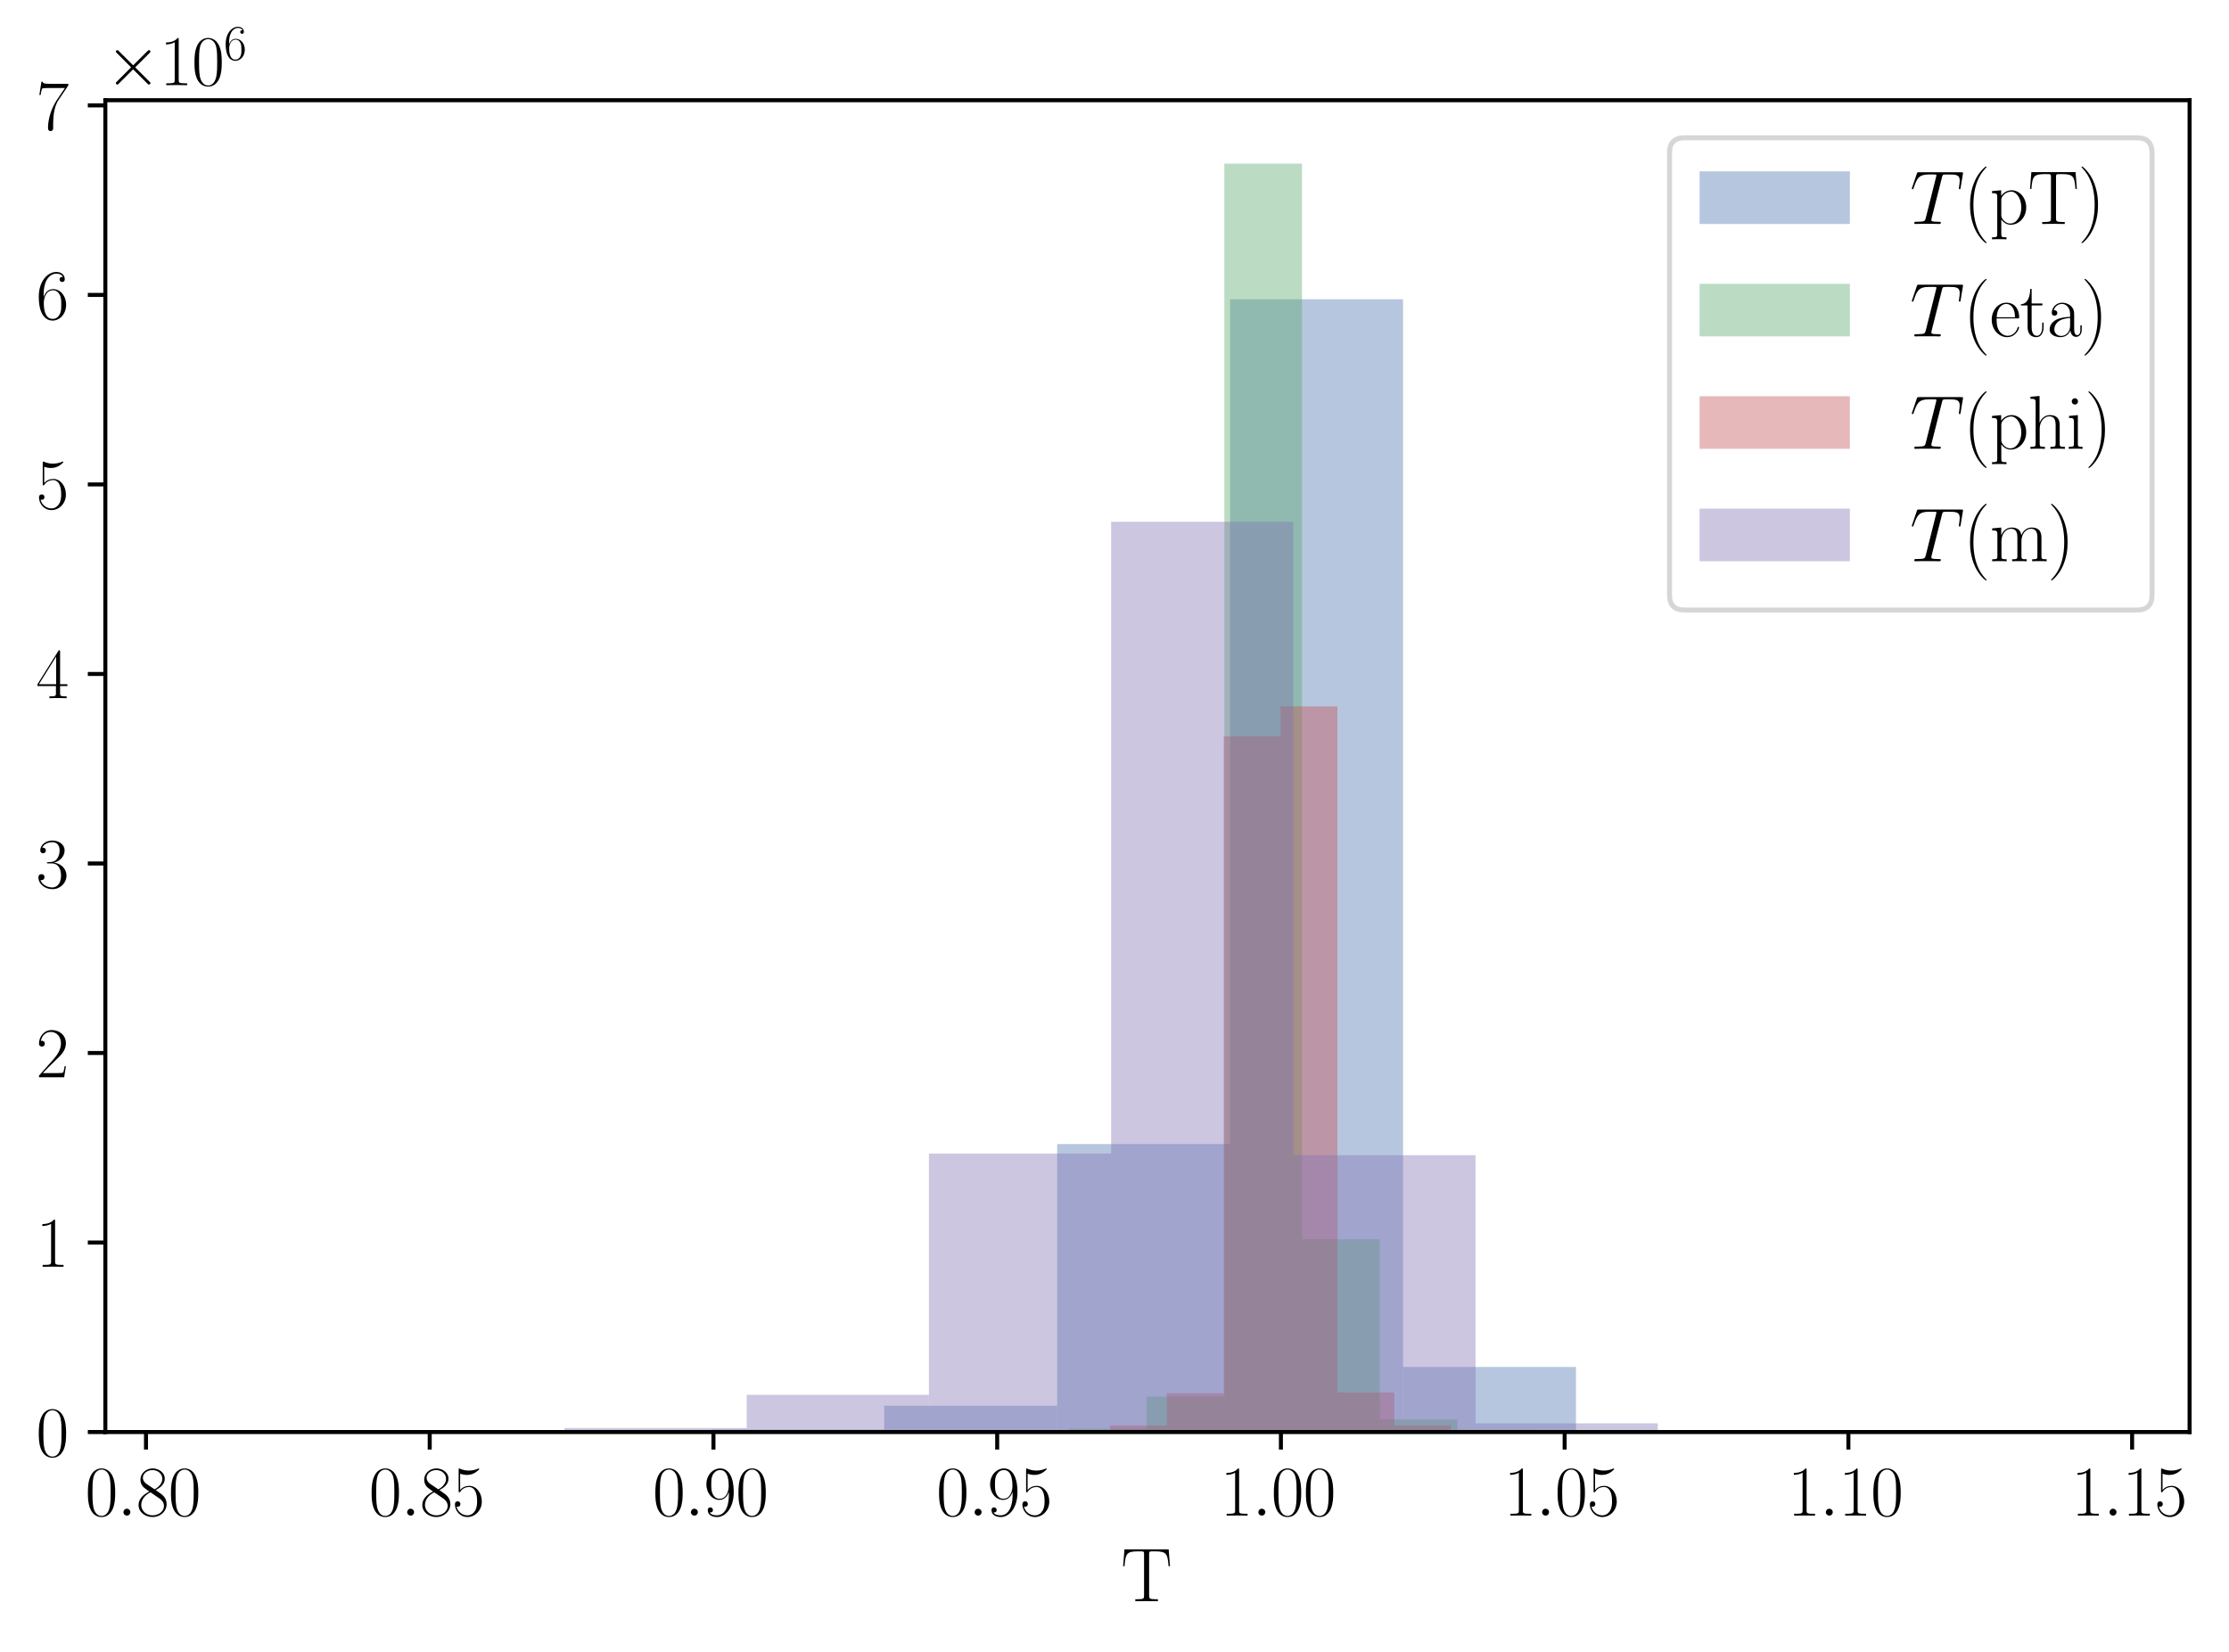<?xml version="1.0" encoding="utf-8" standalone="no"?>
<!DOCTYPE svg PUBLIC "-//W3C//DTD SVG 1.1//EN"
  "http://www.w3.org/Graphics/SVG/1.1/DTD/svg11.dtd">
<svg xmlns:xlink="http://www.w3.org/1999/xlink" width="444.94pt" height="329.76pt" viewBox="0 0 444.94 329.76" xmlns="http://www.w3.org/2000/svg" version="1.1">
 <defs>
  <style type="text/css">*{stroke-linejoin: round; stroke-linecap: butt}</style>
 </defs>
 <g id="figure_1">
  <g id="patch_1">
   <path d="M 0 329.76 
L 444.94 329.76 
L 444.94 0 
L 0 0 
z
" style="fill: #ffffff"/>
  </g>
  <g id="axes_1">
   <g id="patch_2">
    <path d="M 21.028 285.879 
L 437.073 285.879 
L 437.073 20.004 
L 21.028 20.004 
z
" style="fill: #ffffff"/>
   </g>
   <g id="patch_3">
    <path d="M 72.929 285.879 
L 107.453 285.879 
L 107.453 285.877 
L 72.929 285.877 
z
" clip-path="url(#p1374030653)" style="fill: #4c72b0; opacity: 0.4"/>
   </g>
   <g id="patch_4">
    <path d="M 107.453 285.879 
L 141.976 285.879 
L 141.976 285.841 
L 107.453 285.841 
z
" clip-path="url(#p1374030653)" style="fill: #4c72b0; opacity: 0.4"/>
   </g>
   <g id="patch_5">
    <path d="M 141.976 285.879 
L 176.499 285.879 
L 176.499 285.387 
L 141.976 285.387 
z
" clip-path="url(#p1374030653)" style="fill: #4c72b0; opacity: 0.4"/>
   </g>
   <g id="patch_6">
    <path d="M 176.499 285.879 
L 211.022 285.879 
L 211.022 280.617 
L 176.499 280.617 
z
" clip-path="url(#p1374030653)" style="fill: #4c72b0; opacity: 0.4"/>
   </g>
   <g id="patch_7">
    <path d="M 211.022 285.879 
L 245.545 285.879 
L 245.545 228.386 
L 211.022 228.386 
z
" clip-path="url(#p1374030653)" style="fill: #4c72b0; opacity: 0.4"/>
   </g>
   <g id="patch_8">
    <path d="M 245.545 285.879 
L 280.069 285.879 
L 280.069 59.741 
L 245.545 59.741 
z
" clip-path="url(#p1374030653)" style="fill: #4c72b0; opacity: 0.4"/>
   </g>
   <g id="patch_9">
    <path d="M 280.069 285.879 
L 314.592 285.879 
L 314.592 272.88 
L 280.069 272.88 
z
" clip-path="url(#p1374030653)" style="fill: #4c72b0; opacity: 0.4"/>
   </g>
   <g id="patch_10">
    <path d="M 314.592 285.879 
L 349.115 285.879 
L 349.115 285.631 
L 314.592 285.631 
z
" clip-path="url(#p1374030653)" style="fill: #4c72b0; opacity: 0.4"/>
   </g>
   <g id="patch_11">
    <path d="M 349.115 285.879 
L 383.638 285.879 
L 383.638 285.874 
L 349.115 285.874 
z
" clip-path="url(#p1374030653)" style="fill: #4c72b0; opacity: 0.4"/>
   </g>
   <g id="patch_12">
    <path d="M 383.638 285.879 
L 418.162 285.879 
L 418.162 285.878 
L 383.638 285.878 
z
" clip-path="url(#p1374030653)" style="fill: #4c72b0; opacity: 0.4"/>
   </g>
   <g id="patch_13">
    <path d="M 182.386 285.879 
L 197.888 285.879 
L 197.888 285.871 
L 182.386 285.871 
z
" clip-path="url(#p1374030653)" style="fill: #55a868; opacity: 0.4"/>
   </g>
   <g id="patch_14">
    <path d="M 197.888 285.879 
L 213.391 285.879 
L 213.391 285.775 
L 197.888 285.775 
z
" clip-path="url(#p1374030653)" style="fill: #55a868; opacity: 0.4"/>
   </g>
   <g id="patch_15">
    <path d="M 213.391 285.879 
L 228.893 285.879 
L 228.893 285.226 
L 213.391 285.226 
z
" clip-path="url(#p1374030653)" style="fill: #55a868; opacity: 0.4"/>
   </g>
   <g id="patch_16">
    <path d="M 228.893 285.879 
L 244.395 285.879 
L 244.395 278.801 
L 228.893 278.801 
z
" clip-path="url(#p1374030653)" style="fill: #55a868; opacity: 0.4"/>
   </g>
   <g id="patch_17">
    <path d="M 244.395 285.879 
L 259.897 285.879 
L 259.897 32.664 
L 244.395 32.664 
z
" clip-path="url(#p1374030653)" style="fill: #55a868; opacity: 0.4"/>
   </g>
   <g id="patch_18">
    <path d="M 259.897 285.879 
L 275.4 285.879 
L 275.4 247.389 
L 259.897 247.389 
z
" clip-path="url(#p1374030653)" style="fill: #55a868; opacity: 0.4"/>
   </g>
   <g id="patch_19">
    <path d="M 275.4 285.879 
L 290.902 285.879 
L 290.902 283.313 
L 275.4 283.313 
z
" clip-path="url(#p1374030653)" style="fill: #55a868; opacity: 0.4"/>
   </g>
   <g id="patch_20">
    <path d="M 290.902 285.879 
L 306.404 285.879 
L 306.404 285.424 
L 290.902 285.424 
z
" clip-path="url(#p1374030653)" style="fill: #55a868; opacity: 0.4"/>
   </g>
   <g id="patch_21">
    <path d="M 306.404 285.879 
L 321.907 285.879 
L 321.907 285.784 
L 306.404 285.784 
z
" clip-path="url(#p1374030653)" style="fill: #55a868; opacity: 0.4"/>
   </g>
   <g id="patch_22">
    <path d="M 321.907 285.879 
L 337.409 285.879 
L 337.409 285.864 
L 321.907 285.864 
z
" clip-path="url(#p1374030653)" style="fill: #55a868; opacity: 0.4"/>
   </g>
   <g id="patch_23">
    <path d="M 198.861 285.879 
L 210.212 285.879 
L 210.212 285.835 
L 198.861 285.835 
z
" clip-path="url(#p1374030653)" style="fill: #c44e52; opacity: 0.4"/>
   </g>
   <g id="patch_24">
    <path d="M 210.212 285.879 
L 221.563 285.879 
L 221.563 285.592 
L 210.212 285.592 
z
" clip-path="url(#p1374030653)" style="fill: #c44e52; opacity: 0.4"/>
   </g>
   <g id="patch_25">
    <path d="M 221.563 285.879 
L 232.914 285.879 
L 232.914 284.569 
L 221.563 284.569 
z
" clip-path="url(#p1374030653)" style="fill: #c44e52; opacity: 0.4"/>
   </g>
   <g id="patch_26">
    <path d="M 232.914 285.879 
L 244.265 285.879 
L 244.265 278.143 
L 232.914 278.143 
z
" clip-path="url(#p1374030653)" style="fill: #c44e52; opacity: 0.4"/>
   </g>
   <g id="patch_27">
    <path d="M 244.265 285.879 
L 255.616 285.879 
L 255.616 147.005 
L 244.265 147.005 
z
" clip-path="url(#p1374030653)" style="fill: #c44e52; opacity: 0.4"/>
   </g>
   <g id="patch_28">
    <path d="M 255.616 285.879 
L 266.967 285.879 
L 266.967 141.019 
L 255.616 141.019 
z
" clip-path="url(#p1374030653)" style="fill: #c44e52; opacity: 0.4"/>
   </g>
   <g id="patch_29">
    <path d="M 266.967 285.879 
L 278.318 285.879 
L 278.318 277.984 
L 266.967 277.984 
z
" clip-path="url(#p1374030653)" style="fill: #c44e52; opacity: 0.4"/>
   </g>
   <g id="patch_30">
    <path d="M 278.318 285.879 
L 289.669 285.879 
L 289.669 284.557 
L 278.318 284.557 
z
" clip-path="url(#p1374030653)" style="fill: #c44e52; opacity: 0.4"/>
   </g>
   <g id="patch_31">
    <path d="M 289.669 285.879 
L 301.02 285.879 
L 301.02 285.574 
L 289.669 285.574 
z
" clip-path="url(#p1374030653)" style="fill: #c44e52; opacity: 0.4"/>
   </g>
   <g id="patch_32">
    <path d="M 301.02 285.879 
L 312.371 285.879 
L 312.371 285.834 
L 301.02 285.834 
z
" clip-path="url(#p1374030653)" style="fill: #c44e52; opacity: 0.4"/>
   </g>
   <g id="patch_33">
    <path d="M 39.94 285.879 
L 76.311 285.879 
L 76.311 285.874 
L 39.94 285.874 
z
" clip-path="url(#p1374030653)" style="fill: #8172b2; opacity: 0.4"/>
   </g>
   <g id="patch_34">
    <path d="M 76.311 285.879 
L 112.683 285.879 
L 112.683 285.796 
L 76.311 285.796 
z
" clip-path="url(#p1374030653)" style="fill: #8172b2; opacity: 0.4"/>
   </g>
   <g id="patch_35">
    <path d="M 112.683 285.879 
L 149.055 285.879 
L 149.055 285.087 
L 112.683 285.087 
z
" clip-path="url(#p1374030653)" style="fill: #8172b2; opacity: 0.4"/>
   </g>
   <g id="patch_36">
    <path d="M 149.055 285.879 
L 185.426 285.879 
L 185.426 278.45 
L 149.055 278.45 
z
" clip-path="url(#p1374030653)" style="fill: #8172b2; opacity: 0.4"/>
   </g>
   <g id="patch_37">
    <path d="M 185.426 285.879 
L 221.798 285.879 
L 221.798 230.293 
L 185.426 230.293 
z
" clip-path="url(#p1374030653)" style="fill: #8172b2; opacity: 0.4"/>
   </g>
   <g id="patch_38">
    <path d="M 221.798 285.879 
L 258.17 285.879 
L 258.17 104.158 
L 221.798 104.158 
z
" clip-path="url(#p1374030653)" style="fill: #8172b2; opacity: 0.4"/>
   </g>
   <g id="patch_39">
    <path d="M 258.17 285.879 
L 294.541 285.879 
L 294.541 230.612 
L 258.17 230.612 
z
" clip-path="url(#p1374030653)" style="fill: #8172b2; opacity: 0.4"/>
   </g>
   <g id="patch_40">
    <path d="M 294.541 285.879 
L 330.913 285.879 
L 330.913 284.15 
L 294.541 284.15 
z
" clip-path="url(#p1374030653)" style="fill: #8172b2; opacity: 0.4"/>
   </g>
   <g id="patch_41">
    <path d="M 330.913 285.879 
L 367.285 285.879 
L 367.285 285.817 
L 330.913 285.817 
z
" clip-path="url(#p1374030653)" style="fill: #8172b2; opacity: 0.4"/>
   </g>
   <g id="patch_42">
    <path d="M 367.285 285.879 
L 403.656 285.879 
L 403.656 285.874 
L 367.285 285.874 
z
" clip-path="url(#p1374030653)" style="fill: #8172b2; opacity: 0.4"/>
   </g>
   <g id="matplotlib.axis_1">
    <g id="xtick_1">
     <g id="line2d_1">
      <defs>
       <path id="m1913eee7f2" d="M 0 0 
L 0 3.5 
" style="stroke: #000000; stroke-width: 0.8"/>
      </defs>
      <g>
       <use xlink:href="#m1913eee7f2" x="29.14" y="285.879" style="stroke: #000000; stroke-width: 0.8"/>
      </g>
     </g>
     <g id="text_1">
      <!-- $\mathdefault{0.80}$ -->
      <g transform="translate(17 302.565)scale(0.14 -0.14)">
       <defs>
        <path id="CMR17-30" d="M 2688 2038 
C 2688 2430 2682 3099 2413 3613 
C 2176 4063 1798 4224 1466 4224 
C 1158 4224 768 4082 525 3620 
C 269 3137 243 2539 243 2038 
C 243 1671 250 1112 448 623 
C 723 -39 1216 -128 1466 -128 
C 1760 -128 2208 -7 2470 604 
C 2662 1048 2688 1568 2688 2038 
z
M 1466 -26 
C 1056 -26 813 328 723 816 
C 653 1196 653 1749 653 2109 
C 653 2604 653 3015 736 3407 
C 858 3954 1216 4121 1466 4121 
C 1728 4121 2067 3947 2189 3420 
C 2272 3054 2278 2623 2278 2109 
C 2278 1691 2278 1176 2202 797 
C 2067 96 1690 -26 1466 -26 
z
" transform="scale(0.016)"/>
        <path id="CMMI12-3a" d="M 1178 307 
C 1178 492 1024 620 870 620 
C 685 620 557 467 557 313 
C 557 128 710 0 864 0 
C 1050 0 1178 153 1178 307 
z
" transform="scale(0.016)"/>
        <path id="CMR17-38" d="M 1741 2289 
C 2144 2494 2554 2803 2554 3298 
C 2554 3884 1990 4224 1472 4224 
C 890 4224 378 3800 378 3215 
C 378 3054 416 2777 666 2533 
C 730 2469 998 2276 1171 2154 
C 883 2006 211 1652 211 945 
C 211 282 838 -128 1459 -128 
C 2144 -128 2720 366 2720 1022 
C 2720 1607 2330 1877 2074 2051 
L 1741 2289 
z
M 902 2855 
C 851 2887 595 3086 595 3388 
C 595 3781 998 4076 1459 4076 
C 1965 4076 2336 3716 2336 3298 
C 2336 2700 1670 2359 1638 2359 
C 1632 2359 1626 2359 1574 2398 
L 902 2855 
z
M 2080 1536 
C 2176 1466 2483 1253 2483 861 
C 2483 385 2010 25 1472 25 
C 890 25 448 443 448 951 
C 448 1459 838 1884 1280 2083 
L 2080 1536 
z
" transform="scale(0.016)"/>
       </defs>
       <use xlink:href="#CMR17-30" transform="scale(0.996)"/>
       <use xlink:href="#CMMI12-3a" transform="translate(45.69 0)scale(0.996)"/>
       <use xlink:href="#CMR17-38" transform="translate(72.788 0)scale(0.996)"/>
       <use xlink:href="#CMR17-30" transform="translate(118.478 0)scale(0.996)"/>
      </g>
     </g>
    </g>
    <g id="xtick_2">
     <g id="line2d_2">
      <g>
       <use xlink:href="#m1913eee7f2" x="85.777" y="285.879" style="stroke: #000000; stroke-width: 0.8"/>
      </g>
     </g>
     <g id="text_2">
      <!-- $\mathdefault{0.85}$ -->
      <g transform="translate(73.638 302.565)scale(0.14 -0.14)">
       <defs>
        <path id="CMR17-35" d="M 730 3750 
C 794 3724 1056 3641 1325 3641 
C 1920 3641 2246 3961 2432 4140 
C 2432 4191 2432 4224 2394 4224 
C 2387 4224 2374 4224 2323 4198 
C 2099 4102 1837 4032 1517 4032 
C 1325 4032 1037 4055 723 4191 
C 653 4224 640 4224 634 4224 
C 602 4224 595 4217 595 4090 
L 595 2231 
C 595 2113 595 2080 659 2080 
C 691 2080 704 2093 736 2139 
C 941 2435 1222 2560 1542 2560 
C 1766 2560 2246 2415 2246 1293 
C 2246 1087 2246 716 2054 422 
C 1894 159 1645 25 1370 25 
C 947 25 518 319 403 812 
C 429 806 480 793 506 793 
C 589 793 749 838 749 1036 
C 749 1209 627 1280 506 1280 
C 358 1280 262 1190 262 1011 
C 262 454 704 -128 1382 -128 
C 2042 -128 2669 441 2669 1267 
C 2669 2054 2170 2662 1549 2662 
C 1222 2662 947 2540 730 2304 
L 730 3750 
z
" transform="scale(0.016)"/>
       </defs>
       <use xlink:href="#CMR17-30" transform="scale(0.996)"/>
       <use xlink:href="#CMMI12-3a" transform="translate(45.69 0)scale(0.996)"/>
       <use xlink:href="#CMR17-38" transform="translate(72.788 0)scale(0.996)"/>
       <use xlink:href="#CMR17-35" transform="translate(118.478 0)scale(0.996)"/>
      </g>
     </g>
    </g>
    <g id="xtick_3">
     <g id="line2d_3">
      <g>
       <use xlink:href="#m1913eee7f2" x="142.414" y="285.879" style="stroke: #000000; stroke-width: 0.8"/>
      </g>
     </g>
     <g id="text_3">
      <!-- $\mathdefault{0.90}$ -->
      <g transform="translate(130.275 302.565)scale(0.14 -0.14)">
       <defs>
        <path id="CMR17-39" d="M 2253 1871 
C 2253 448 1670 25 1190 25 
C 1043 25 685 43 538 281 
C 704 256 826 345 826 505 
C 826 678 685 736 595 736 
C 538 736 365 710 365 492 
C 365 68 742 -128 1203 -128 
C 1939 -128 2688 665 2688 2090 
C 2688 3857 1971 4224 1485 4224 
C 851 4224 243 3664 243 2800 
C 243 2000 762 1408 1414 1408 
C 1952 1408 2189 1910 2253 2122 
L 2253 1871 
z
M 1427 1510 
C 1254 1510 1011 1542 813 1929 
C 678 2181 678 2477 678 2793 
C 678 3174 678 3438 858 3722 
C 947 3857 1114 4076 1485 4076 
C 2240 4076 2240 2909 2240 2651 
C 2240 2193 2035 1510 1427 1510 
z
" transform="scale(0.016)"/>
       </defs>
       <use xlink:href="#CMR17-30" transform="scale(0.996)"/>
       <use xlink:href="#CMMI12-3a" transform="translate(45.69 0)scale(0.996)"/>
       <use xlink:href="#CMR17-39" transform="translate(72.788 0)scale(0.996)"/>
       <use xlink:href="#CMR17-30" transform="translate(118.478 0)scale(0.996)"/>
      </g>
     </g>
    </g>
    <g id="xtick_4">
     <g id="line2d_4">
      <g>
       <use xlink:href="#m1913eee7f2" x="199.052" y="285.879" style="stroke: #000000; stroke-width: 0.8"/>
      </g>
     </g>
     <g id="text_4">
      <!-- $\mathdefault{0.95}$ -->
      <g transform="translate(186.912 302.565)scale(0.14 -0.14)">
       <use xlink:href="#CMR17-30" transform="scale(0.996)"/>
       <use xlink:href="#CMMI12-3a" transform="translate(45.69 0)scale(0.996)"/>
       <use xlink:href="#CMR17-39" transform="translate(72.788 0)scale(0.996)"/>
       <use xlink:href="#CMR17-35" transform="translate(118.478 0)scale(0.996)"/>
      </g>
     </g>
    </g>
    <g id="xtick_5">
     <g id="line2d_5">
      <g>
       <use xlink:href="#m1913eee7f2" x="255.689" y="285.879" style="stroke: #000000; stroke-width: 0.8"/>
      </g>
     </g>
     <g id="text_5">
      <!-- $\mathdefault{1.00}$ -->
      <g transform="translate(243.549 302.565)scale(0.14 -0.14)">
       <defs>
        <path id="CMR17-31" d="M 1702 4083 
C 1702 4217 1696 4224 1606 4224 
C 1357 3927 979 3833 621 3820 
C 602 3820 570 3820 563 3808 
C 557 3795 557 3782 557 3648 
C 755 3648 1088 3686 1344 3839 
L 1344 467 
C 1344 243 1331 166 781 166 
L 589 166 
L 589 0 
C 896 6 1216 12 1523 12 
C 1830 12 2150 6 2458 0 
L 2458 166 
L 2266 166 
C 1715 166 1702 236 1702 467 
L 1702 4083 
z
" transform="scale(0.016)"/>
       </defs>
       <use xlink:href="#CMR17-31" transform="scale(0.996)"/>
       <use xlink:href="#CMMI12-3a" transform="translate(45.69 0)scale(0.996)"/>
       <use xlink:href="#CMR17-30" transform="translate(72.788 0)scale(0.996)"/>
       <use xlink:href="#CMR17-30" transform="translate(118.478 0)scale(0.996)"/>
      </g>
     </g>
    </g>
    <g id="xtick_6">
     <g id="line2d_6">
      <g>
       <use xlink:href="#m1913eee7f2" x="312.326" y="285.879" style="stroke: #000000; stroke-width: 0.8"/>
      </g>
     </g>
     <g id="text_6">
      <!-- $\mathdefault{1.05}$ -->
      <g transform="translate(300.187 302.565)scale(0.14 -0.14)">
       <use xlink:href="#CMR17-31" transform="scale(0.996)"/>
       <use xlink:href="#CMMI12-3a" transform="translate(45.69 0)scale(0.996)"/>
       <use xlink:href="#CMR17-30" transform="translate(72.788 0)scale(0.996)"/>
       <use xlink:href="#CMR17-35" transform="translate(118.478 0)scale(0.996)"/>
      </g>
     </g>
    </g>
    <g id="xtick_7">
     <g id="line2d_7">
      <g>
       <use xlink:href="#m1913eee7f2" x="368.964" y="285.879" style="stroke: #000000; stroke-width: 0.8"/>
      </g>
     </g>
     <g id="text_7">
      <!-- $\mathdefault{1.10}$ -->
      <g transform="translate(356.824 302.565)scale(0.14 -0.14)">
       <use xlink:href="#CMR17-31" transform="scale(0.996)"/>
       <use xlink:href="#CMMI12-3a" transform="translate(45.69 0)scale(0.996)"/>
       <use xlink:href="#CMR17-31" transform="translate(72.788 0)scale(0.996)"/>
       <use xlink:href="#CMR17-30" transform="translate(118.478 0)scale(0.996)"/>
      </g>
     </g>
    </g>
    <g id="xtick_8">
     <g id="line2d_8">
      <g>
       <use xlink:href="#m1913eee7f2" x="425.601" y="285.879" style="stroke: #000000; stroke-width: 0.8"/>
      </g>
     </g>
     <g id="text_8">
      <!-- $\mathdefault{1.15}$ -->
      <g transform="translate(413.461 302.565)scale(0.14 -0.14)">
       <use xlink:href="#CMR17-31" transform="scale(0.996)"/>
       <use xlink:href="#CMMI12-3a" transform="translate(45.69 0)scale(0.996)"/>
       <use xlink:href="#CMR17-31" transform="translate(72.788 0)scale(0.996)"/>
       <use xlink:href="#CMR17-35" transform="translate(118.478 0)scale(0.996)"/>
      </g>
     </g>
    </g>
    <g id="text_9">
     <!-- T -->
     <g transform="translate(223.767 319.654)scale(0.15 -0.15)">
      <defs>
       <path id="CMR17-54" d="M 3981 4332 
L 288 4332 
L 179 2924 
L 294 2924 
C 378 3981 467 4166 1453 4166 
C 1568 4166 1754 4166 1805 4159 
C 1926 4140 1926 4064 1926 3917 
L 1926 465 
C 1926 236 1907 166 1376 166 
L 1197 166 
L 1197 0 
C 1504 6 1824 12 2138 12 
C 2451 12 2771 6 3078 0 
L 3078 166 
L 2899 166 
C 2368 166 2349 236 2349 465 
L 2349 3917 
C 2349 4057 2349 4134 2464 4159 
C 2515 4166 2701 4166 2816 4166 
C 3795 4166 3891 3981 3974 2924 
L 4090 2924 
L 3981 4332 
z
" transform="scale(0.016)"/>
      </defs>
      <use xlink:href="#CMR17-54" transform="scale(0.996)"/>
     </g>
    </g>
   </g>
   <g id="matplotlib.axis_2">
    <g id="ytick_1">
     <g id="line2d_9">
      <defs>
       <path id="mdae07bb441" d="M 0 0 
L -3.5 0 
" style="stroke: #000000; stroke-width: 0.8"/>
      </defs>
      <g>
       <use xlink:href="#mdae07bb441" x="21.028" y="285.879" style="stroke: #000000; stroke-width: 0.8"/>
      </g>
     </g>
     <g id="text_10">
      <!-- $\mathdefault{0}$ -->
      <g transform="translate(7.2 290.722)scale(0.14 -0.14)">
       <use xlink:href="#CMR17-30" transform="scale(0.996)"/>
      </g>
     </g>
    </g>
    <g id="ytick_2">
     <g id="line2d_10">
      <g>
       <use xlink:href="#mdae07bb441" x="21.028" y="248.044" style="stroke: #000000; stroke-width: 0.8"/>
      </g>
     </g>
     <g id="text_11">
      <!-- $\mathdefault{1}$ -->
      <g transform="translate(7.2 252.887)scale(0.14 -0.14)">
       <use xlink:href="#CMR17-31" transform="scale(0.996)"/>
      </g>
     </g>
    </g>
    <g id="ytick_3">
     <g id="line2d_11">
      <g>
       <use xlink:href="#mdae07bb441" x="21.028" y="210.21" style="stroke: #000000; stroke-width: 0.8"/>
      </g>
     </g>
     <g id="text_12">
      <!-- $\mathdefault{2}$ -->
      <g transform="translate(7.2 215.053)scale(0.14 -0.14)">
       <defs>
        <path id="CMR17-32" d="M 2669 990 
L 2554 990 
C 2490 537 2438 460 2413 422 
C 2381 371 1920 371 1830 371 
L 602 371 
C 832 620 1280 1073 1824 1596 
C 2214 1966 2669 2400 2669 3033 
C 2669 3788 2067 4224 1395 4224 
C 691 4224 262 3603 262 3027 
C 262 2777 448 2745 525 2745 
C 589 2745 781 2783 781 3007 
C 781 3206 614 3264 525 3264 
C 486 3264 448 3257 422 3244 
C 544 3788 915 4057 1306 4057 
C 1862 4057 2227 3616 2227 3033 
C 2227 2477 1901 1998 1536 1583 
L 262 147 
L 262 0 
L 2515 0 
L 2669 990 
z
" transform="scale(0.016)"/>
       </defs>
       <use xlink:href="#CMR17-32" transform="scale(0.996)"/>
      </g>
     </g>
    </g>
    <g id="ytick_4">
     <g id="line2d_12">
      <g>
       <use xlink:href="#mdae07bb441" x="21.028" y="172.376" style="stroke: #000000; stroke-width: 0.8"/>
      </g>
     </g>
     <g id="text_13">
      <!-- $\mathdefault{3}$ -->
      <g transform="translate(7.2 177.219)scale(0.14 -0.14)">
       <defs>
        <path id="CMR17-33" d="M 1414 2176 
C 1984 2176 2234 1673 2234 1094 
C 2234 322 1824 25 1453 25 
C 1114 25 563 193 390 691 
C 422 678 454 678 486 678 
C 640 678 755 780 755 947 
C 755 1132 614 1216 486 1216 
C 378 1216 211 1164 211 927 
C 211 335 787 -128 1466 -128 
C 2176 -128 2720 432 2720 1087 
C 2720 1718 2208 2176 1600 2246 
C 2086 2347 2554 2776 2554 3353 
C 2554 3856 2048 4224 1472 4224 
C 890 4224 378 3862 378 3347 
C 378 3123 544 3084 627 3084 
C 762 3084 877 3167 877 3334 
C 877 3500 762 3584 627 3584 
C 602 3584 570 3584 544 3571 
C 730 3999 1235 4076 1459 4076 
C 1683 4076 2106 3966 2106 3347 
C 2106 3167 2080 2851 1862 2574 
C 1670 2329 1453 2316 1242 2297 
C 1210 2297 1062 2284 1037 2284 
C 992 2278 966 2272 966 2227 
C 966 2182 973 2176 1101 2176 
L 1414 2176 
z
" transform="scale(0.016)"/>
       </defs>
       <use xlink:href="#CMR17-33" transform="scale(0.996)"/>
      </g>
     </g>
    </g>
    <g id="ytick_5">
     <g id="line2d_13">
      <g>
       <use xlink:href="#mdae07bb441" x="21.028" y="134.541" style="stroke: #000000; stroke-width: 0.8"/>
      </g>
     </g>
     <g id="text_14">
      <!-- $\mathdefault{4}$ -->
      <g transform="translate(7.2 139.384)scale(0.14 -0.14)">
       <defs>
        <path id="CMR17-34" d="M 2150 4147 
C 2150 4281 2144 4288 2029 4288 
L 128 1254 
L 128 1088 
L 1779 1088 
L 1779 460 
C 1779 230 1766 166 1318 166 
L 1197 166 
L 1197 0 
C 1402 12 1747 12 1965 12 
C 2182 12 2528 12 2733 0 
L 2733 166 
L 2611 166 
C 2163 166 2150 230 2150 460 
L 2150 1088 
L 2803 1088 
L 2803 1254 
L 2150 1254 
L 2150 4147 
z
M 1798 3723 
L 1798 1254 
L 256 1254 
L 1798 3723 
z
" transform="scale(0.016)"/>
       </defs>
       <use xlink:href="#CMR17-34" transform="scale(0.996)"/>
      </g>
     </g>
    </g>
    <g id="ytick_6">
     <g id="line2d_14">
      <g>
       <use xlink:href="#mdae07bb441" x="21.028" y="96.707" style="stroke: #000000; stroke-width: 0.8"/>
      </g>
     </g>
     <g id="text_15">
      <!-- $\mathdefault{5}$ -->
      <g transform="translate(7.2 101.55)scale(0.14 -0.14)">
       <use xlink:href="#CMR17-35" transform="scale(0.996)"/>
      </g>
     </g>
    </g>
    <g id="ytick_7">
     <g id="line2d_15">
      <g>
       <use xlink:href="#mdae07bb441" x="21.028" y="58.873" style="stroke: #000000; stroke-width: 0.8"/>
      </g>
     </g>
     <g id="text_16">
      <!-- $\mathdefault{6}$ -->
      <g transform="translate(7.2 63.716)scale(0.14 -0.14)">
       <defs>
        <path id="CMR17-36" d="M 678 2198 
C 678 3712 1395 4076 1811 4076 
C 1946 4076 2272 4049 2400 3782 
C 2298 3782 2106 3782 2106 3558 
C 2106 3385 2246 3328 2336 3328 
C 2394 3328 2566 3353 2566 3571 
C 2566 3987 2246 4224 1805 4224 
C 1043 4224 243 3411 243 2011 
C 243 257 966 -128 1478 -128 
C 2099 -128 2688 431 2688 1295 
C 2688 2101 2170 2688 1517 2688 
C 1126 2688 838 2430 678 1979 
L 678 2198 
z
M 1478 25 
C 691 25 691 1212 691 1450 
C 691 1914 909 2585 1504 2585 
C 1613 2585 1926 2585 2138 2140 
C 2253 1889 2253 1624 2253 1302 
C 2253 954 2253 696 2118 438 
C 1978 173 1773 25 1478 25 
z
" transform="scale(0.016)"/>
       </defs>
       <use xlink:href="#CMR17-36" transform="scale(0.996)"/>
      </g>
     </g>
    </g>
    <g id="ytick_8">
     <g id="line2d_16">
      <g>
       <use xlink:href="#mdae07bb441" x="21.028" y="21.038" style="stroke: #000000; stroke-width: 0.8"/>
      </g>
     </g>
     <g id="text_17">
      <!-- $\mathdefault{7}$ -->
      <g transform="translate(7.2 25.881)scale(0.14 -0.14)">
       <defs>
        <path id="CMR17-37" d="M 2886 3955 
L 2886 4096 
L 1382 4096 
C 634 4096 621 4166 595 4288 
L 480 4288 
L 294 3104 
L 410 3104 
C 429 3226 474 3552 550 3673 
C 589 3724 1062 3724 1171 3724 
L 2579 3724 
L 1869 2670 
C 1395 1961 1069 1003 1069 166 
C 1069 89 1069 -128 1299 -128 
C 1530 -128 1530 89 1530 172 
L 1530 466 
C 1530 1514 1709 2204 2003 2644 
L 2886 3955 
z
" transform="scale(0.016)"/>
       </defs>
       <use xlink:href="#CMR17-37" transform="scale(0.996)"/>
      </g>
     </g>
    </g>
    <g id="text_18">
     <!-- $\times\mathdefault{10^{6}}\mathdefault{}$ -->
     <g transform="translate(21.028 17.004)scale(0.14 -0.14)">
      <defs>
       <path id="CMSY10-2" d="M 2490 1775 
L 1210 3046 
C 1133 3123 1120 3136 1069 3136 
C 1005 3136 941 3078 941 3008 
C 941 2963 954 2950 1024 2880 
L 2304 1596 
L 1024 313 
C 954 243 941 230 941 185 
C 941 115 1005 57 1069 57 
C 1120 57 1133 70 1210 147 
L 2483 1418 
L 3808 95 
C 3821 89 3866 57 3904 57 
C 3981 57 4032 115 4032 185 
C 4032 198 4032 223 4013 255 
C 4006 268 2989 1271 2669 1596 
L 3840 2765 
C 3872 2803 3968 2886 4000 2925 
C 4006 2937 4032 2963 4032 3008 
C 4032 3078 3981 3136 3904 3136 
C 3853 3136 3827 3110 3757 3040 
L 2490 1775 
z
" transform="scale(0.016)"/>
      </defs>
      <use xlink:href="#CMSY10-2" transform="scale(0.996)"/>
      <use xlink:href="#CMR17-31" transform="translate(77.487 0)scale(0.996)"/>
      <use xlink:href="#CMR17-30" transform="translate(123.178 0)scale(0.996)"/>
      <use xlink:href="#CMR17-36" transform="translate(168.868 36.154)scale(0.697)"/>
     </g>
    </g>
   </g>
   <g id="patch_43">
    <path d="M 21.028 285.879 
L 21.028 20.004 
" style="fill: none; stroke: #000000; stroke-width: 0.8; stroke-linejoin: miter; stroke-linecap: square"/>
   </g>
   <g id="patch_44">
    <path d="M 437.073 285.879 
L 437.073 20.004 
" style="fill: none; stroke: #000000; stroke-width: 0.8; stroke-linejoin: miter; stroke-linecap: square"/>
   </g>
   <g id="patch_45">
    <path d="M 21.028 285.879 
L 437.073 285.879 
" style="fill: none; stroke: #000000; stroke-width: 0.8; stroke-linejoin: miter; stroke-linecap: square"/>
   </g>
   <g id="patch_46">
    <path d="M 21.028 20.004 
L 437.073 20.004 
" style="fill: none; stroke: #000000; stroke-width: 0.8; stroke-linejoin: miter; stroke-linecap: square"/>
   </g>
   <g id="legend_1">
    <g id="patch_47">
     <path d="M 336.261 121.78 
L 426.573 121.78 
Q 429.573 121.78 429.573 118.78 
L 429.573 30.504 
Q 429.573 27.504 426.573 27.504 
L 336.261 27.504 
Q 333.261 27.504 333.261 30.504 
L 333.261 118.78 
Q 333.261 121.78 336.261 121.78 
z
" style="fill: #ffffff; opacity: 0.8; stroke: #cccccc; stroke-linejoin: miter"/>
    </g>
    <g id="patch_48">
     <path d="M 339.261 44.712 
L 369.261 44.712 
L 369.261 34.212 
L 339.261 34.212 
z
" style="fill: #4c72b0; opacity: 0.4"/>
    </g>
    <g id="text_19">
     <!-- $T($pT$)$ -->
     <g transform="translate(381.261 44.712)scale(0.15 -0.15)">
      <defs>
       <path id="CMMI12-54" d="M 2669 3886 
C 2707 4038 2720 4096 2816 4121 
C 2867 4134 3078 4134 3213 4134 
C 3853 4134 4154 4109 4154 3612 
C 4154 3516 4128 3274 4090 3038 
L 4083 2962 
C 4083 2937 4109 2898 4147 2898 
C 4211 2898 4211 2930 4230 3032 
L 4416 4159 
C 4429 4217 4429 4230 4429 4249 
C 4429 4319 4390 4319 4262 4319 
L 762 4319 
C 614 4319 608 4313 570 4198 
L 179 3051 
C 173 3038 154 2968 154 2962 
C 154 2930 179 2898 218 2898 
C 269 2898 282 2924 307 3007 
C 576 3777 710 4134 1562 4134 
L 1990 4134 
C 2144 4134 2208 4134 2208 4064 
C 2208 4045 2208 4032 2176 3917 
L 1318 497 
C 1254 249 1242 185 563 185 
C 403 185 358 185 358 64 
C 358 0 429 0 461 0 
C 621 0 787 12 947 12 
L 1946 12 
C 2106 12 2278 0 2438 0 
C 2509 0 2573 0 2573 121 
C 2573 185 2528 185 2362 185 
C 1786 185 1786 242 1786 338 
C 1786 344 1786 389 1811 491 
L 2669 3886 
z
" transform="scale(0.016)"/>
       <path id="CMR17-28" d="M 1958 -1562 
C 1958 -1556 1958 -1543 1939 -1524 
C 1645 -1223 858 -403 858 1596 
C 858 3595 1632 4408 1946 4729 
C 1946 4735 1958 4748 1958 4767 
C 1958 4787 1939 4800 1914 4800 
C 1843 4800 1299 4325 986 3620 
C 666 2909 576 2218 576 1603 
C 576 1141 621 360 1005 -467 
C 1312 -1133 1837 -1600 1914 -1600 
C 1946 -1600 1958 -1588 1958 -1562 
z
" transform="scale(0.016)"/>
       <path id="CMR17-70" d="M 1408 -1114 
C 998 -1114 973 -1088 973 -834 
L 973 380 
C 1158 109 1427 -64 1766 -64 
C 2406 -64 3053 503 3053 1382 
C 3053 2196 2496 2816 1837 2816 
C 1453 2816 1139 2603 960 2345 
L 960 2816 
L 198 2745 
L 198 2577 
C 576 2577 634 2539 634 2228 
L 634 -834 
C 634 -1081 608 -1114 198 -1114 
L 198 -1280 
C 352 -1268 634 -1268 800 -1268 
C 966 -1268 1254 -1268 1408 -1280 
L 1408 -1114 
z
M 973 2015 
C 973 2106 973 2241 1222 2481 
C 1254 2506 1472 2700 1792 2700 
C 2259 2700 2643 2112 2643 1376 
C 2643 639 2234 38 1728 38 
C 1498 38 1248 148 1056 451 
C 973 594 973 632 973 736 
L 973 2015 
z
" transform="scale(0.016)"/>
       <path id="CMR17-29" d="M 1683 1596 
C 1683 2057 1638 2839 1254 3665 
C 947 4332 422 4800 346 4800 
C 326 4800 301 4793 301 4761 
C 301 4748 307 4742 314 4729 
C 621 4408 1402 3595 1402 1603 
C 1402 -396 627 -1210 314 -1530 
C 307 -1543 301 -1549 301 -1562 
C 301 -1594 326 -1600 346 -1600 
C 416 -1600 960 -1127 1274 -422 
C 1594 289 1683 981 1683 1596 
z
" transform="scale(0.016)"/>
      </defs>
      <use xlink:href="#CMMI12-54" transform="scale(0.996)"/>
      <use xlink:href="#CMR17-28" transform="translate(70.724 0)scale(0.996)"/>
      <use xlink:href="#CMR17-70" transform="translate(106.004 0)scale(0.996)"/>
      <use xlink:href="#CMR17-54" transform="translate(156.9 0)scale(0.996)"/>
      <use xlink:href="#CMR17-29" transform="translate(223.41 0)scale(0.996)"/>
     </g>
    </g>
    <g id="patch_49">
     <path d="M 339.261 67.156 
L 369.261 67.156 
L 369.261 56.656 
L 339.261 56.656 
z
" style="fill: #55a868; opacity: 0.4"/>
    </g>
    <g id="text_20">
     <!-- $T($eta$)$ -->
     <g transform="translate(381.261 67.156)scale(0.15 -0.15)">
      <defs>
       <path id="CMR17-65" d="M 2438 1503 
C 2464 1529 2464 1542 2464 1606 
C 2464 2251 2118 2816 1389 2816 
C 710 2816 173 2175 173 1394 
C 173 554 781 -64 1459 -64 
C 2176 -64 2458 619 2458 755 
C 2458 800 2419 800 2406 800 
C 2362 800 2355 787 2330 709 
C 2189 270 1837 51 1504 51 
C 1229 51 954 206 781 490 
C 582 819 582 1200 582 1503 
L 2438 1503 
z
M 589 1600 
C 634 2511 1126 2713 1382 2713 
C 1818 2713 2112 2308 2118 1600 
L 589 1600 
z
" transform="scale(0.016)"/>
       <path id="CMR17-74" d="M 966 2585 
L 1862 2585 
L 1862 2752 
L 966 2752 
L 966 3968 
L 851 3968 
C 838 3292 614 2700 70 2687 
L 70 2585 
L 627 2585 
L 627 778 
C 627 655 627 -64 1370 -64 
C 1747 -64 1965 308 1965 784 
L 1965 1151 
L 1850 1151 
L 1850 790 
C 1850 347 1677 51 1408 51 
C 1222 51 966 179 966 765 
L 966 2585 
z
" transform="scale(0.016)"/>
       <path id="CMR17-61" d="M 2304 1656 
C 2304 2048 2304 2275 2035 2534 
C 1798 2751 1523 2816 1306 2816 
C 800 2816 435 2408 435 1977 
C 435 1740 627 1728 666 1728 
C 749 1728 896 1779 896 1958 
C 896 2118 774 2188 666 2188 
C 640 2188 608 2182 589 2176 
C 723 2594 1069 2713 1293 2713 
C 1613 2713 1965 2421 1965 1875 
L 1965 1632 
C 1587 1619 1133 1568 774 1373 
C 371 1147 256 822 256 576 
C 256 77 832 -64 1171 -64 
C 1523 -64 1850 135 1990 505 
C 2003 219 2182 -39 2464 -39 
C 2598 -39 2938 51 2938 563 
L 2938 926 
L 2822 926 
L 2822 557 
C 2822 161 2650 109 2566 109 
C 2304 109 2304 446 2304 732 
L 2304 1656 
z
M 1965 887 
C 1965 323 1568 38 1216 38 
C 896 38 646 278 646 576 
C 646 771 730 1114 1101 1322 
C 1408 1497 1760 1523 1965 1536 
L 1965 887 
z
" transform="scale(0.016)"/>
      </defs>
      <use xlink:href="#CMMI12-54" transform="scale(0.996)"/>
      <use xlink:href="#CMR17-28" transform="translate(70.724 0)scale(0.996)"/>
      <use xlink:href="#CMR17-65" transform="translate(106.004 0)scale(0.996)"/>
      <use xlink:href="#CMR17-74" transform="translate(146.49 0)scale(0.996)"/>
      <use xlink:href="#CMR17-61" transform="translate(181.771 0)scale(0.996)"/>
      <use xlink:href="#CMR17-29" transform="translate(227.461 0)scale(0.996)"/>
     </g>
    </g>
    <g id="patch_50">
     <path d="M 339.261 89.6 
L 369.261 89.6 
L 369.261 79.1 
L 339.261 79.1 
z
" style="fill: #c44e52; opacity: 0.4"/>
    </g>
    <g id="text_21">
     <!-- $T($phi$)$ -->
     <g transform="translate(381.261 89.6)scale(0.15 -0.15)">
      <defs>
       <path id="CMR17-68" d="M 2656 1954 
C 2656 2282 2592 2816 1837 2816 
C 1312 2816 1056 2392 979 2179 
L 973 2179 
L 973 4416 
L 211 4345 
L 211 4179 
C 589 4179 646 4141 646 3843 
L 646 443 
C 646 198 621 166 211 166 
L 211 0 
C 365 12 646 12 813 12 
C 979 12 1267 12 1421 0 
L 1421 166 
C 1011 166 986 192 986 443 
L 986 1678 
C 986 2269 1344 2713 1792 2713 
C 2266 2713 2317 2289 2317 1980 
L 2317 443 
C 2317 198 2291 166 1882 166 
L 1882 0 
C 2035 12 2317 12 2483 12 
C 2650 12 2938 12 3091 0 
L 3091 166 
C 2682 166 2656 192 2656 443 
L 2656 1954 
z
" transform="scale(0.016)"/>
       <path id="CMR17-69" d="M 992 3961 
C 992 4102 877 4224 730 4224 
C 589 4224 467 4108 467 3961 
C 467 3820 582 3699 730 3699 
C 870 3699 992 3814 992 3961 
z
M 243 2745 
L 243 2579 
C 602 2579 653 2540 653 2231 
L 653 443 
C 653 198 627 166 218 166 
L 218 0 
C 371 12 646 12 806 12 
C 960 12 1222 12 1370 0 
L 1370 166 
C 992 166 979 205 979 436 
L 979 2816 
L 243 2745 
z
" transform="scale(0.016)"/>
      </defs>
      <use xlink:href="#CMMI12-54" transform="scale(0.996)"/>
      <use xlink:href="#CMR17-28" transform="translate(70.724 0)scale(0.996)"/>
      <use xlink:href="#CMR17-70" transform="translate(106.004 0)scale(0.996)"/>
      <use xlink:href="#CMR17-68" transform="translate(156.9 0)scale(0.996)"/>
      <use xlink:href="#CMR17-69" transform="translate(207.795 0)scale(0.996)"/>
      <use xlink:href="#CMR17-29" transform="translate(232.666 0)scale(0.996)"/>
     </g>
    </g>
    <g id="patch_51">
     <path d="M 339.261 112.044 
L 369.261 112.044 
L 369.261 101.544 
L 339.261 101.544 
z
" style="fill: #8172b2; opacity: 0.4"/>
    </g>
    <g id="text_22">
     <!-- $T($m$)$ -->
     <g transform="translate(381.261 112.044)scale(0.15 -0.15)">
      <defs>
       <path id="CMR17-6d" d="M 4326 1954 
C 4326 2276 4269 2816 3507 2816 
C 3072 2816 2771 2520 2656 2173 
L 2650 2173 
C 2573 2700 2195 2816 1837 2816 
C 1331 2816 1069 2424 973 2166 
L 966 2166 
L 966 2816 
L 211 2745 
L 211 2578 
C 589 2578 646 2540 646 2231 
L 646 443 
C 646 198 621 166 211 166 
L 211 0 
C 365 12 646 12 813 12 
C 979 12 1267 12 1421 0 
L 1421 166 
C 1011 166 986 192 986 443 
L 986 1678 
C 986 2269 1344 2713 1792 2713 
C 2266 2713 2317 2289 2317 1980 
L 2317 443 
C 2317 198 2291 166 1882 166 
L 1882 0 
C 2035 12 2317 12 2483 12 
C 2650 12 2938 12 3091 0 
L 3091 166 
C 2682 166 2656 192 2656 443 
L 2656 1678 
C 2656 2269 3014 2713 3462 2713 
C 3936 2713 3987 2289 3987 1980 
L 3987 443 
C 3987 198 3962 166 3552 166 
L 3552 0 
C 3706 12 3987 12 4154 12 
C 4320 12 4608 12 4762 0 
L 4762 166 
C 4352 166 4326 192 4326 443 
L 4326 1954 
z
" transform="scale(0.016)"/>
      </defs>
      <use xlink:href="#CMMI12-54" transform="scale(0.996)"/>
      <use xlink:href="#CMR17-28" transform="translate(70.724 0)scale(0.996)"/>
      <use xlink:href="#CMR17-6d" transform="translate(106.004 0)scale(0.996)"/>
      <use xlink:href="#CMR17-29" transform="translate(182.924 0)scale(0.996)"/>
     </g>
    </g>
   </g>
  </g>
 </g>
 <defs>
  <clipPath id="p1374030653">
   <rect x="21.028" y="20.004" width="416.044" height="265.875"/>
  </clipPath>
 </defs>
</svg>
